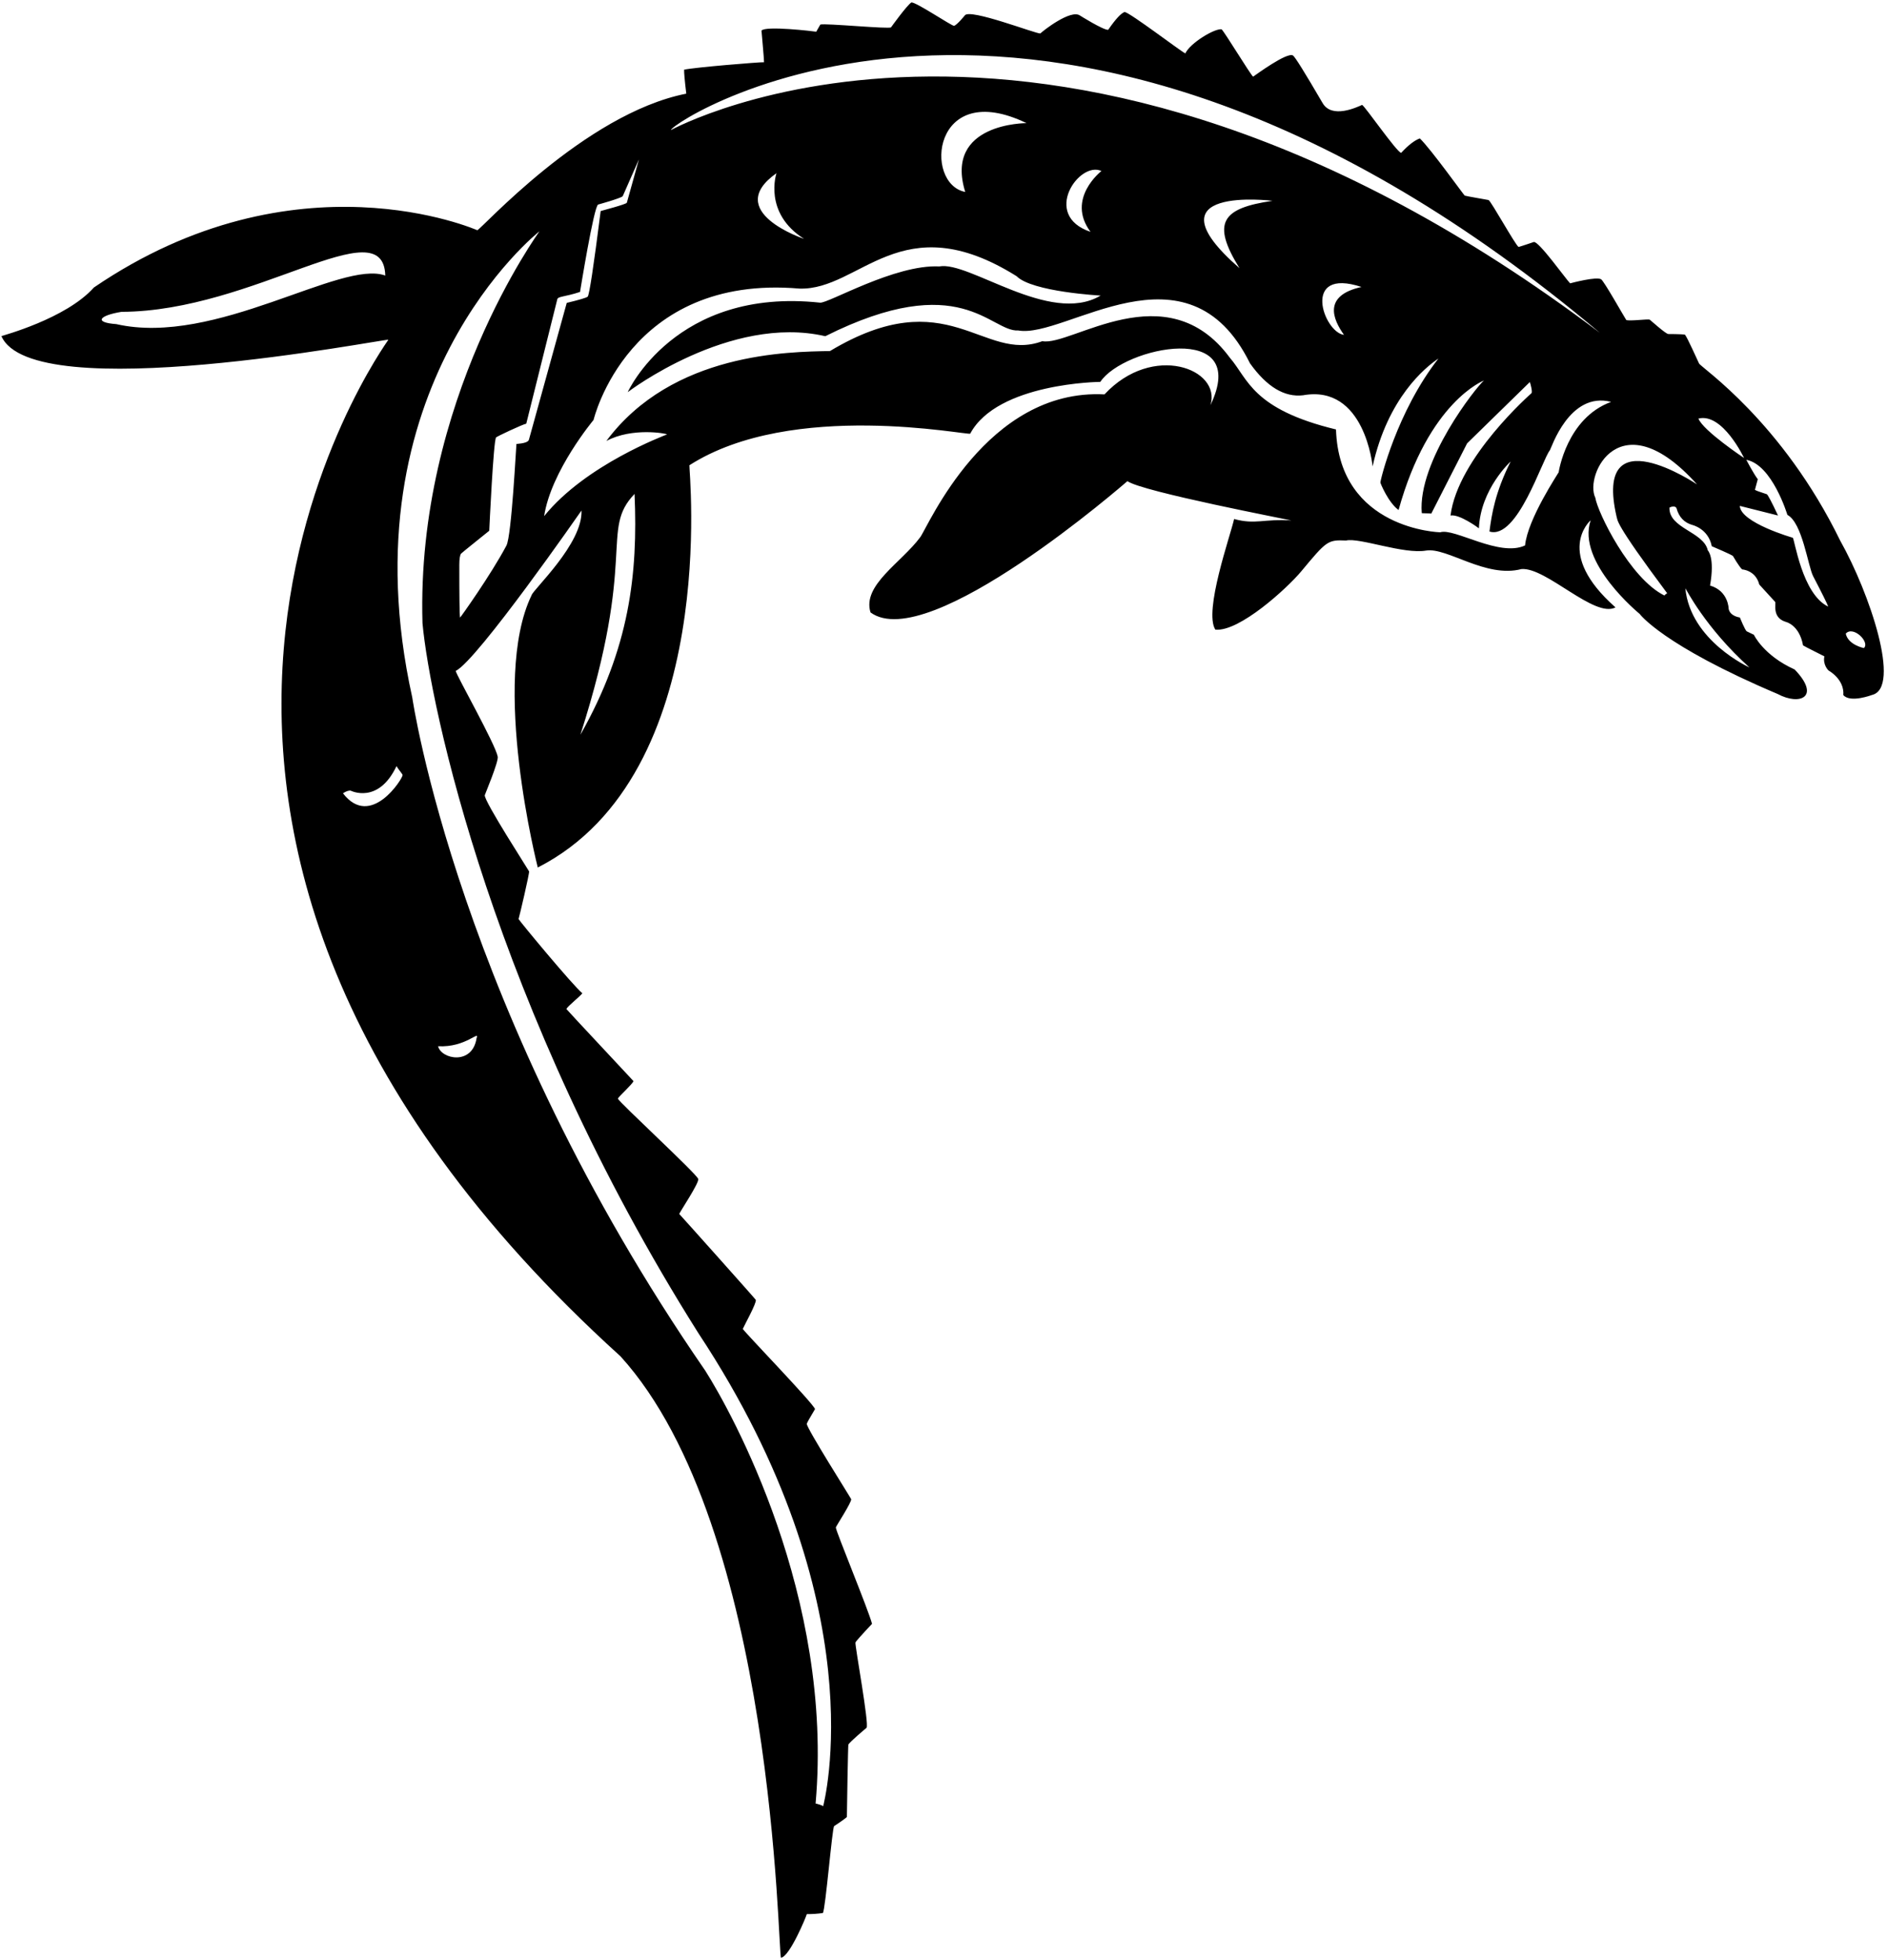 <?xml version="1.0" encoding="UTF-8"?>
<svg xmlns="http://www.w3.org/2000/svg" xmlns:xlink="http://www.w3.org/1999/xlink" width="549pt" height="570pt" viewBox="0 0 549 570" version="1.1">
<g id="surface1">
<path style=" stroke:none;fill-rule:nonzero;fill:rgb(0%,0%,0%);fill-opacity:1;" d="M 535.395 157.27 C 518.492 122.617 494.973 106.949 494.32 105.727 C 493.945 104.996 490.871 98.016 490.195 97.332 C 489.121 97.152 485.379 97.156 485.379 97.156 C 484.66 97.176 480.051 93.004 479.957 92.969 C 479.406 92.742 474.078 93.461 473.141 93.078 C 472.453 92.047 466.695 81.785 465.824 81.234 C 464.496 80.398 457.543 82.211 456.809 82.41 C 455.664 81.305 447.566 69.918 446.219 70.395 C 446.219 70.395 442.816 71.566 441.812 71.832 C 440.828 71.188 433.895 58.656 433.09 58.184 C 433.035 58.148 426.363 57.027 426.141 56.891 C 425.863 56.719 416.305 43.344 413.082 40.258 C 411.551 40.812 409.734 42.211 407.641 44.469 C 406.262 44.121 397.137 30.914 396.289 30.512 C 394.734 31.207 387.5 34.625 384.797 29.977 C 379.637 21.141 376.773 16.527 376.184 16.148 C 374.477 15.023 365.168 21.922 364.57 22.305 C 363.582 21.352 356.406 9.496 355.41 8.523 C 353.348 8.234 346.23 12.527 344.859 15.539 C 343.355 14.809 329.016 3.848 327.207 3.484 C 326.152 3.836 324.547 5.574 322.414 8.672 C 321.062 8.82 314.199 4.512 314.199 4.512 C 311.523 2.625 303.445 8.953 302.68 9.73 C 301.613 9.941 282.121 2.352 280.695 4.488 C 280.695 4.488 278.492 7.238 277.551 7.523 C 276.449 7.285 266.688 0.703 265.18 0.699 C 263.938 1.41 259.242 7.941 259.242 7.941 C 258.859 8.531 240.105 6.707 238.668 7.145 L 237.469 9.227 C 236.676 9.086 222.629 7.426 221.547 8.91 C 221.598 9.668 222.281 16.93 222.289 18.102 C 220.98 18.047 202.199 19.578 199.039 20.266 C 198.996 21.023 199.195 23.352 199.664 27.242 C 170.008 33.078 139.715 67.023 138.855 66.957 C 138.73 66.941 86.113 43.562 27.312 83.625 C 19.16 92.77 0.551 97.641 0.414 97.766 C 9.48 118.586 111.547 98.574 112.992 98.812 C 112.816 99.375 9.48 239.586 180.543 394.512 C 225.672 444.281 226.277 568.477 227.23 569.426 C 229.824 569.043 234.691 557.137 234.727 556.738 C 236.297 556.742 237.852 556.641 239.402 556.426 C 240.18 555.312 242.117 531.473 242.688 531.133 C 242.688 531.133 245.691 529.18 246.391 528.477 C 246.402 526.016 246.723 507.656 246.82 507.434 C 247.133 506.703 252.094 502.559 252.094 502.559 C 252.988 501.844 248.672 478.52 248.887 477.73 C 248.961 477.449 250.57 475.641 253.703 472.312 C 252.793 468.551 243.055 445.062 243.176 444.273 C 243.234 443.891 247.781 436.98 247.641 436.051 C 247.605 435.801 234.555 415.242 234.727 414.121 C 234.754 413.887 235.551 412.461 237.121 409.84 C 236.465 408.004 216.895 387.797 216.105 386.523 C 216.496 385.574 220.191 378.953 219.887 378.074 C 219.812 377.855 198.355 353.848 197.617 353.09 C 198.016 352.125 203.473 344.012 203.137 342.906 C 202.691 341.406 180.148 320.645 179.742 319.527 C 180.332 318.629 183.949 315.387 184.309 314.453 C 182.438 312.387 165.156 294.008 164.777 293.469 C 165.23 292.574 168.902 289.711 169.422 288.898 C 166.602 286.559 151.27 268.066 150.871 267.309 C 151.121 266.559 154.074 253.996 153.93 253.449 C 153.863 253.18 140.77 232.977 141.039 231.285 C 141.062 231.125 145.09 221.562 144.809 220.086 C 144.105 216.355 132.684 196.266 132.586 195.148 C 138.953 191.992 168.891 148.891 169.176 148.488 C 169.605 158.113 155.051 171.52 154.66 173.121 C 142.582 198.043 156.461 252.32 156.461 252.32 C 209.941 225.066 200.332 136 200.574 135.324 C 230.512 116.164 281.758 126.754 282.273 126.129 C 290.203 111.324 320.121 111.074 320.121 111.074 C 326.906 100.84 364.016 93.176 352.156 117.867 C 355.445 107.293 335.379 99.629 321.34 114.711 C 286.977 112.938 270.039 153.137 267.723 156.258 C 262.223 163.691 250.777 170.211 253.27 178.133 C 270.137 190.48 327.605 140.27 328.012 139.945 C 332.152 142.988 375.18 151.191 375.711 151.383 C 367.707 150.844 365.273 152.668 359.051 150.957 C 357.988 155.746 350.148 177.773 353.59 183.137 C 360.586 183.824 374.512 171.055 378.551 166.215 C 385.984 157.281 386.262 156.992 391.621 157.215 C 395.523 156.297 408.383 161.289 414.938 160.133 C 421.086 159.172 432.281 168.246 442.645 165.516 C 449.824 164.918 463.891 179.895 470.008 176.668 C 452.094 160.836 462.562 151.535 462.785 151.328 C 458.598 163.559 477.047 178.566 477.047 178.566 C 477.047 178.566 483.555 187.605 517.203 201.859 C 523.637 205.305 529.836 202.73 522.133 194.727 C 513.047 190.633 510.273 184.633 510.273 184.633 L 508.203 183.633 C 507.73 183.402 506.191 179.602 506.191 179.602 C 506.191 179.602 503.367 179.285 502.934 177.105 C 502.934 177.105 502.914 171.875 497.516 170.312 C 498.98 162.047 496.863 160.078 496.863 160.078 C 495.652 154.633 485.52 153.727 485.703 147.641 C 486.684 147.172 487.371 147.207 487.742 147.762 C 488.445 150.359 489.969 152 492.316 152.676 C 492.316 152.676 497.016 153.727 498.02 158.875 C 498.965 159.301 503.406 161.145 504.172 161.711 C 504.172 161.711 506.02 164.914 506.855 165.617 C 506.855 165.617 510.777 165.824 511.84 170.016 L 516.43 175.035 C 516.879 175.328 515.316 179.59 519.551 180.879 C 519.551 180.879 523.484 181.707 524.574 187.715 C 525.238 188.16 530.605 190.785 530.781 190.91 C 530.277 193.32 531.891 195.004 532.117 195.102 C 532.117 195.102 536.645 197.59 536.293 202.164 C 538.309 204.547 544.66 202.129 544.66 202.129 C 553.18 200.059 544.039 172.637 535.395 157.27 Z M 33.832 94.273 C 27.125 93.793 28.945 91.734 35.336 90.703 C 74.016 90.555 111.523 60.312 112.094 80.148 C 99.223 75.43 62.723 100.84 33.832 94.273 Z M 508.973 194.129 C 508.973 194.129 491.797 186.395 490.328 171.098 C 490.48 171.207 496.109 182.539 508.973 194.129 Z M 465.469 96.805 C 306.137 -23.391 195.176 37.844 195.176 37.844 C 196 34.82 306.742 -36.699 465.469 96.805 Z M 391.02 97.398 C 385.09 96.703 378.434 77.645 396.117 83.469 C 384.785 85.965 387.812 92.922 391.02 97.398 Z M 360.609 77.996 C 332.758 53.746 370.23 58.41 370.23 58.41 C 355.445 60.555 352.418 64.789 360.609 77.996 Z M 317.266 67.43 C 302.91 62.621 314 46.691 320.449 49.742 C 320.449 49.742 310.066 57.781 317.266 67.43 Z M 280.824 55.828 C 268.59 53.469 271.246 22.59 298.656 35.816 C 298.656 35.816 274.574 35.699 280.824 55.828 Z M 233.934 69.477 C 233.934 69.477 210.09 61.539 225.91 50.371 C 225.91 50.371 221.965 61.914 233.934 69.477 Z M 99.777 230.73 C 100.742 230.117 101.496 229.867 102.047 229.977 C 102.047 229.977 110.039 234.039 115.348 222.844 C 116.195 224.184 117.117 225.117 117.129 225.449 C 117.156 226.465 107.844 241.227 99.777 230.73 Z M 138.652 301.973 C 137.414 309.969 128.34 308.078 127.453 304.301 C 135.523 304.75 139.609 299.461 138.652 301.973 Z M 122.918 181.25 C 125.051 204.66 143.391 293.027 203.219 387.816 C 255.316 466.664 239.59 524.758 239.496 525.34 C 239.242 525.164 238.891 525.012 238.438 524.883 L 237.289 524.562 C 242.609 464.246 212.828 410.715 205.191 398.676 C 133.105 294.238 119.949 202.895 119.949 202.895 C 99.828 112.133 156.938 67.281 156.938 67.281 C 156.965 67.379 121.004 116.367 122.918 181.25 Z M 150.25 129.141 C 150.176 129.238 148.859 155.816 147.344 158.672 C 142.809 167.227 133.914 179.688 133.844 179.633 C 133.695 178.691 133.625 173.574 133.633 164.285 C 133.637 162.578 133.805 161.492 134.137 161.031 C 134.285 160.824 141.949 154.703 142.34 154.375 C 142.387 153.488 143.547 128.219 144.328 127.23 C 144.559 126.949 151.867 123.5 153.109 123.227 L 162.145 87.023 C 162.355 86.18 164.371 86.359 168.754 84.914 C 168.789 84.746 172.75 60.078 174.016 59.496 C 174.016 59.496 180.277 57.781 181.164 57.09 L 185.887 46.363 L 182.371 58.965 C 182.246 59.414 175.098 61.27 174.758 61.383 C 172.699 77.57 171.441 85.867 170.98 86.281 C 170.621 86.605 168.586 87.211 164.887 88.098 L 153.879 127.914 C 153.699 128.551 152.488 128.961 150.25 129.141 Z M 168.855 213.719 C 185.539 161.742 174.445 154.281 184.613 143.664 C 185.633 167.023 183.117 188.562 168.855 213.719 Z M 453.473 137.367 C 453.449 137.551 444.48 150.852 443.695 158.645 C 436.211 162.145 423.105 153.473 419.004 154.824 C 419.004 154.824 389.629 154.078 388.691 124.91 C 364.215 118.988 363.129 110.18 357.809 104.051 C 339.41 79.059 311.582 100.84 303.258 99.234 C 285.969 105.68 275.887 81.477 241.48 102.102 C 229.633 102.344 195.621 102.453 176.41 128.266 C 183.926 124.23 193.953 126.09 194.062 126.348 C 193.496 126.629 170.414 135.121 158.309 150.121 C 160.328 136.938 172.688 122.148 172.688 122.148 C 172.688 122.148 182.715 79.664 232.598 83.938 C 250.273 84.504 262.172 59.297 295.77 80.336 C 300.289 84.906 320.211 85.969 320.211 85.969 L 320.055 86.062 C 305.328 94.586 281.938 75.832 273.281 77.496 C 260.355 76.84 240.891 88.332 238.574 88.031 C 196.43 83.496 182.629 114.062 182.629 114.062 C 182.629 114.062 212.359 91.359 240.109 97.789 C 279.516 78.051 288.188 96.602 296.234 96.117 C 309.969 98.621 345.461 68.773 363.668 105.676 C 368.555 112.512 373.703 115.613 379.113 114.969 C 397.09 111.73 399.344 135.66 399.344 135.66 C 403.742 115.762 414.598 106.902 418.492 104.285 C 406.363 119.797 401.574 139.715 401.609 140.352 C 401.625 140.617 403.922 146.188 406.898 148.34 C 415.641 116.77 431.727 110.68 431.727 110.68 C 429.562 112.477 412.414 134.113 413.641 149.219 C 413.797 149.336 416.008 149.266 416.414 149.387 L 426.84 128.953 C 426.84 128.953 445.02 111.195 445.086 111.121 C 445.309 111.695 445.91 114 445.559 114.371 C 445.559 114.371 424.113 133.105 422.012 149.945 C 424.516 149.441 430.078 153.484 430.266 153.668 C 430.766 142.18 439.508 134.23 439.508 134.23 C 435.004 143.188 433.996 149.535 433.34 154.594 C 441.453 157.105 448.688 133.656 450.922 130.957 C 451.289 130.512 456.578 113.746 468.73 116.895 C 455.773 121.609 453.473 137.367 453.473 137.367 Z M 470.328 150.297 C 470.746 151.387 469.285 151.457 485.047 172.555 C 484.906 172.652 484.344 172.961 484.258 173.219 C 474.176 168.246 464.801 149.035 464.141 144.781 C 460.867 138.148 471.453 116.062 493.734 140.895 C 493.734 140.895 463.438 120.5 470.328 150.297 Z M 494.133 121.746 C 501.188 119.98 507.414 133.215 507.414 133.215 C 507.414 133.215 495.504 125.289 494.133 121.746 Z M 521.574 156.402 C 521.574 156.402 506.395 152.062 506.172 147.145 L 517.293 149.941 C 515.395 145.902 514.301 143.836 514.008 143.742 C 511.91 143.074 510.77 142.648 510.574 142.469 L 511.406 139.387 C 510.129 137.699 508.066 133.742 508.066 133.742 C 515.617 135.121 520.02 149.758 520.02 149.758 C 524.391 152.062 526.004 164.699 527.523 167.617 C 530.09 172.531 531.547 175.469 531.895 176.438 C 524.242 172.785 522.098 156.605 521.574 156.402 Z M 542.281 188.496 C 542.281 188.496 537.703 187.605 537 184.301 C 539.141 181.859 544.129 186.773 542.281 188.496 "/>
</g>
</svg>

